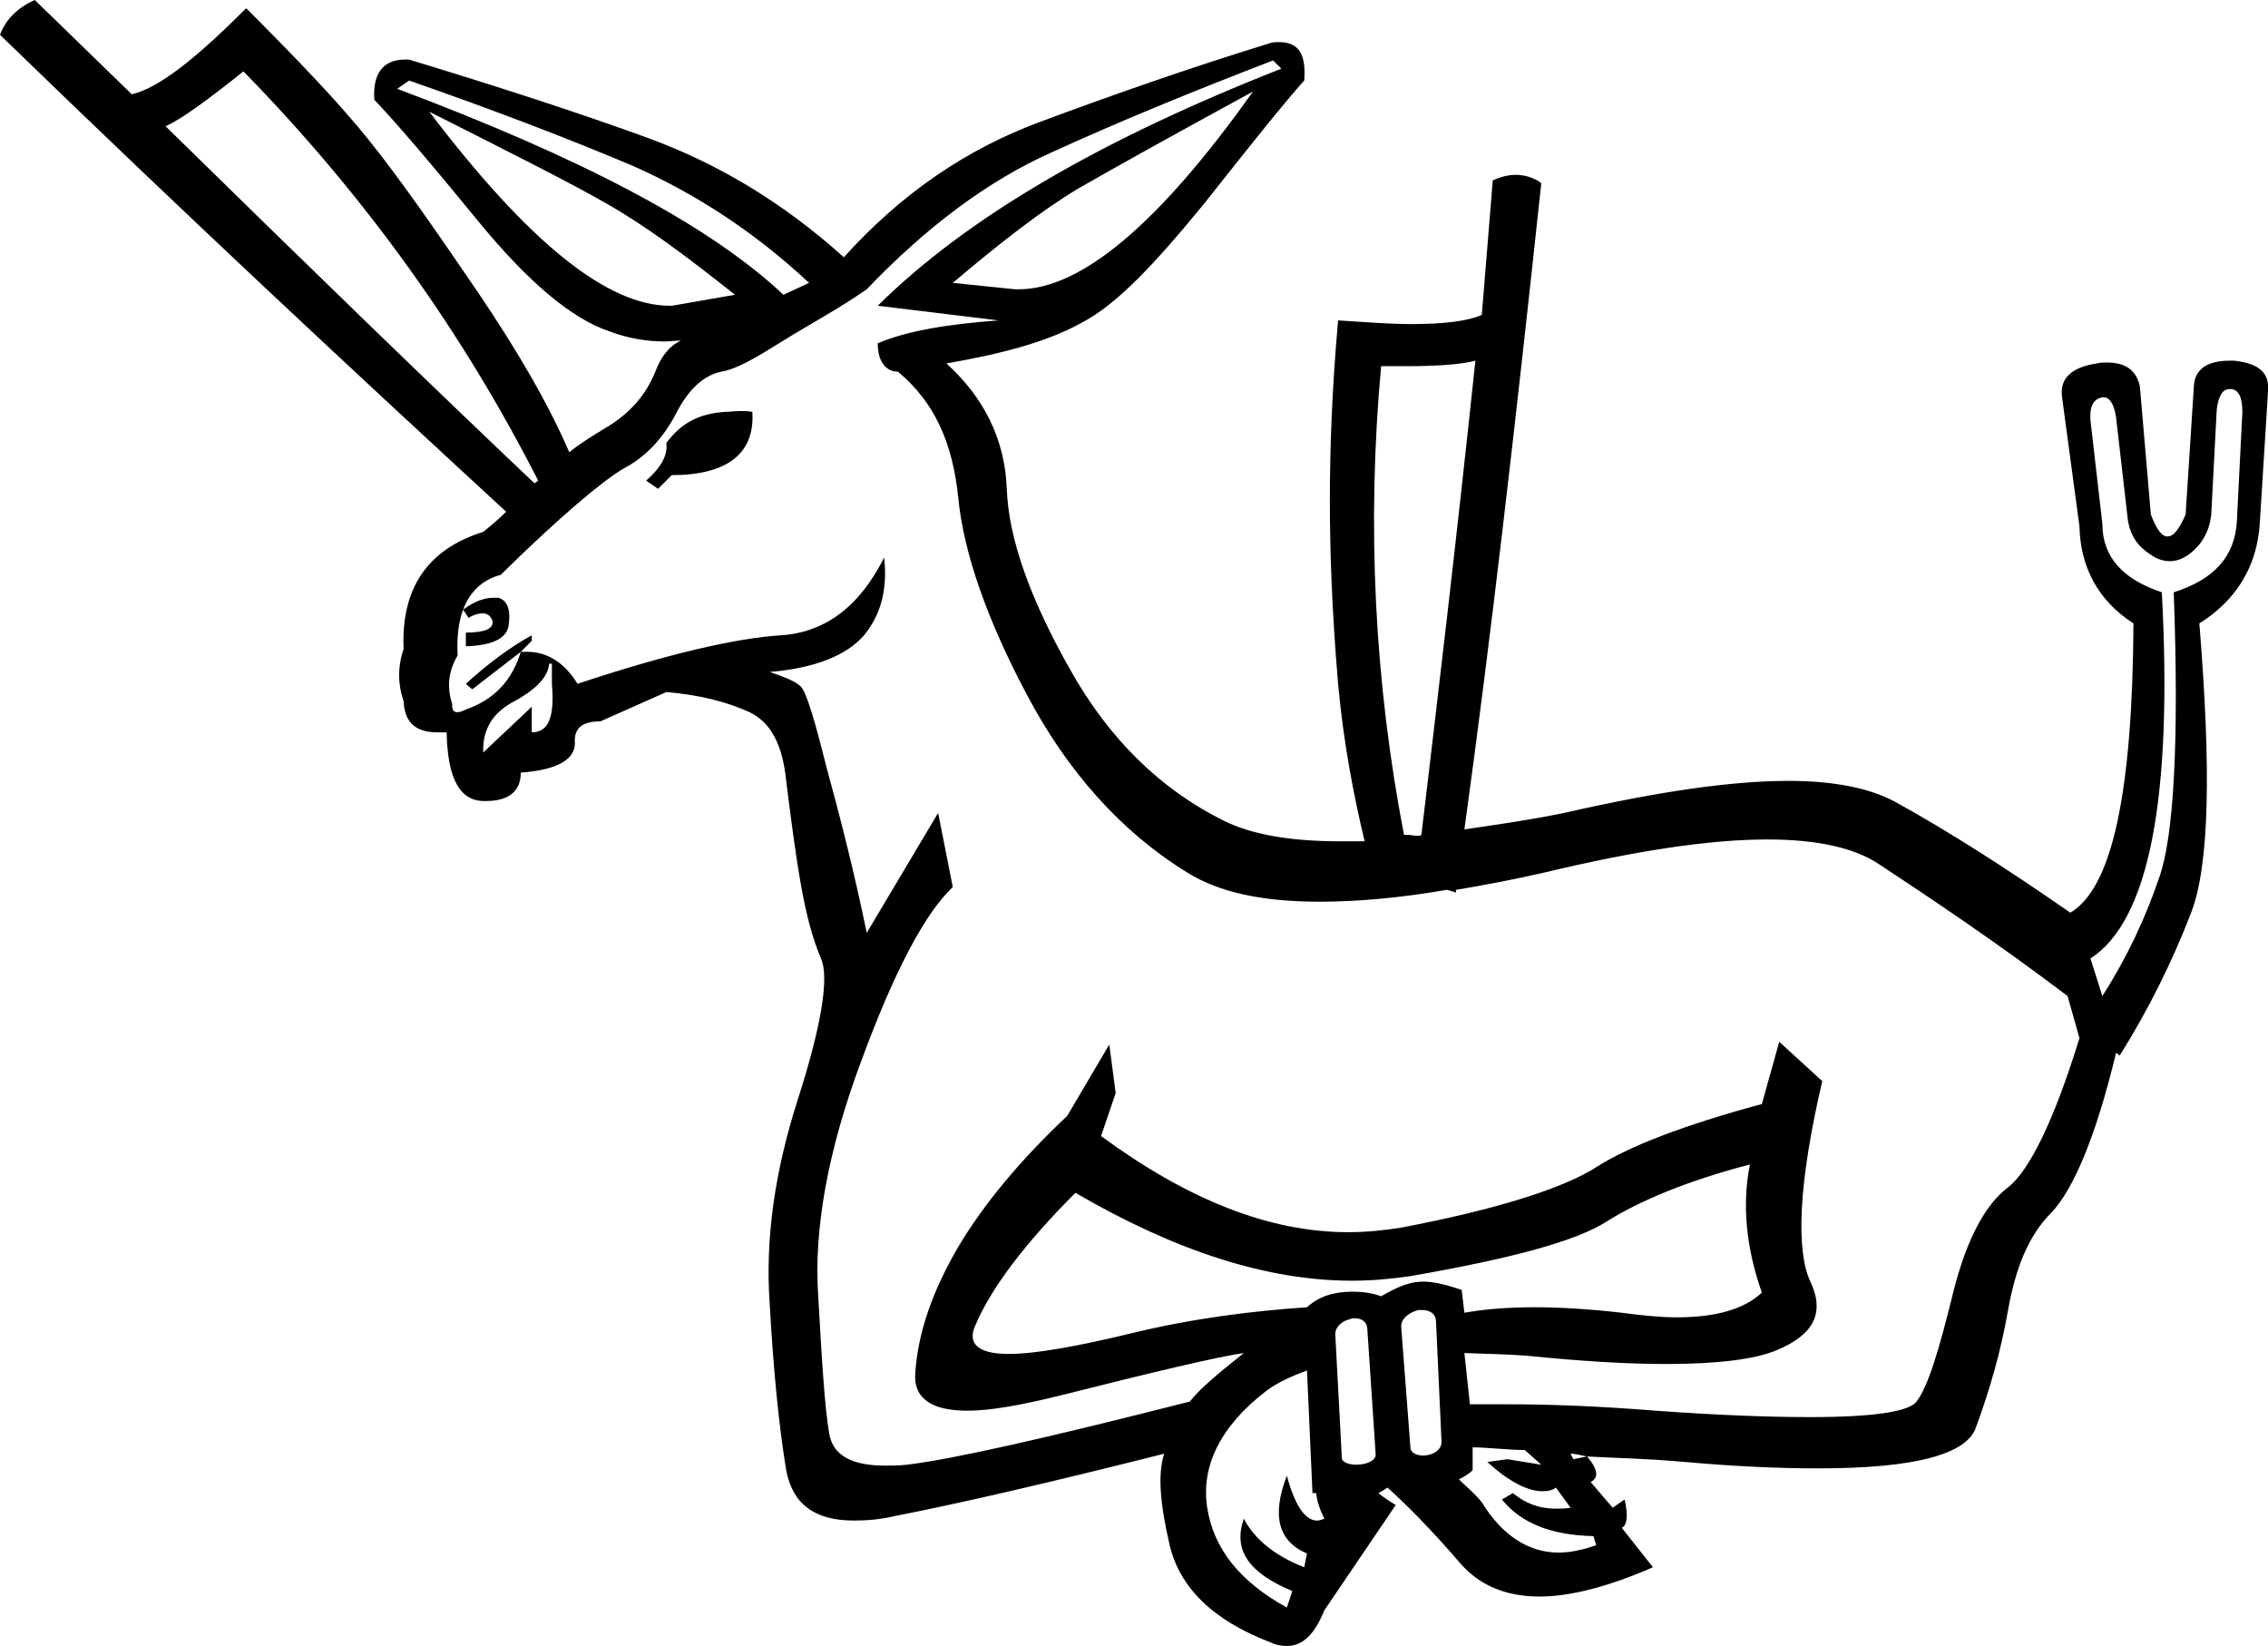 <?xml version='1.0' encoding ='UTF-8' standalone='no'?>
<svg width='24.78' height='17.98' xmlns='http://www.w3.org/2000/svg' xmlns:xlink='http://www.w3.org/1999/xlink'  version='1.1' >
<path style='fill:black; stroke:none' d=' M 13.69 1  C 12.66 2.45 11.81 3.16 11.13 3.16  C 11.12 3.16 11.11 3.16 11.09 3.16  L 10.41 3.09  C 10.93 2.65 11.38 2.3 11.78 2.06  C 12.18 1.83 12.81 1.48 13.69 1  Z  M 4.47 0.88  C 5.39 1.2 6.2 1.51 6.91 1.81  C 7.61 2.12 8.25 2.54 8.84 3.09  L 8.56 3.22  C 7.73 2.44 6.31 1.71 4.34 0.97  L 4.47 0.88  Z  M 4.69 1.22  C 5.58 1.67 6.22 1.99 6.62 2.22  C 7.03 2.45 7.49 2.79 8.03 3.22  L 7.34 3.34  C 7.34 3.34 7.33 3.34 7.32 3.34  C 6.63 3.34 5.77 2.64 4.69 1.22  Z  M 2.66 0.78  C 4 2.15 5.06 3.64 5.88 5.25  C 5.87 5.26 5.85 5.27 5.84 5.28  C 4.69 4.19 3.36 2.9 1.81 1.38  C 2 1.29 2.27 1.09 2.66 0.78  Z  M 8.09 4.49  C 8.03 4.49 7.96 4.5 7.91 4.5  C 7.64 4.52 7.44 4.62 7.28 4.84  C 7.3 4.97 7.22 5.11 7.06 5.25  L 7.19 5.34  L 7.34 5.19  C 7.95 5.19 8.25 4.95 8.22 4.5  C 8.18 4.49 8.14 4.49 8.09 4.49  Z  M 5.39 6.53  C 5.29 6.53 5.18 6.57 5.06 6.66  L 5.12 6.75  C 5.18 6.71 5.24 6.7 5.27 6.7  C 5.33 6.7 5.36 6.73 5.38 6.78  C 5.4 6.87 5.29 6.91 5.09 6.91  L 5.09 7.06  C 5.39 7.05 5.55 6.97 5.56 6.81  C 5.58 6.66 5.54 6.55 5.44 6.53  C 5.42 6.53 5.4 6.53 5.39 6.53  Z  M 6.03 7.25  L 6.03 7.47  C 6.06 7.82 6 8 5.81 8  L 5.81 7.72  L 5.28 8.22  C 5.27 7.96 5.39 7.78 5.62 7.66  C 5.86 7.53 5.99 7.39 6 7.25  Z  M 16.12 3.94  C 15.91 5.93 15.71 7.61 15.53 9.12  C 15.52 9.13 15.5 9.13 15.49 9.13  C 15.45 9.13 15.42 9.12 15.38 9.12  C 15.37 9.12 15.36 9.12 15.34 9.12  C 15.02 7.46 14.93 5.75 15.09 4  L 15.09 4  C 15.19 4 15.29 4 15.37 4  C 15.71 4 15.97 3.98 16.12 3.94  Z  M 24.36 4.25  C 24.36 4.25 24.37 4.25 24.38 4.25  C 24.46 4.26 24.5 4.34 24.5 4.5  L 24.44 5.69  C 24.42 6.08 24.19 6.33 23.75 6.47  C 23.81 8.1 23.75 9.15 23.59 9.59  C 23.44 10.03 23.24 10.46 22.97 10.88  L 22.84 10.47  C 23.48 10.06 23.74 8.72 23.62 6.47  C 23.2 6.33 22.97 6.09 22.97 5.72  L 22.84 4.59  C 22.83 4.44 22.87 4.36 22.97 4.34  C 22.97 4.34 22.98 4.34 22.99 4.34  C 23.05 4.34 23.1 4.42 23.12 4.56  L 23.25 5.69  C 23.28 5.86 23.36 5.97 23.5 6.06  C 23.57 6.11 23.64 6.13 23.71 6.13  C 23.77 6.13 23.84 6.11 23.91 6.06  C 24.05 5.96 24.14 5.81 24.16 5.62  L 24.22 4.47  C 24.24 4.33 24.28 4.25 24.36 4.25  Z  M 19.12 12.72  C 19.03 13.16 19.08 13.64 19.25 14.12  C 19.06 14.3 18.75 14.39 18.32 14.39  C 18.14 14.39 17.94 14.37 17.72 14.34  C 17.37 14.3 17.05 14.28 16.77 14.28  C 16.48 14.28 16.22 14.3 16 14.34  L 15.97 14.09  C 15.79 14.03 15.66 14 15.55 14  C 15.41 14 15.28 14.05 15.09 14.16  C 14.98 14.12 14.88 14.11 14.77 14.11  C 14.58 14.11 14.41 14.16 14.28 14.28  C 13.69 14.32 13.04 14.4 12.38 14.56  C 11.76 14.71 11.31 14.79 11.02 14.79  C 10.69 14.79 10.56 14.68 10.66 14.47  C 10.83 14.07 11.2 13.58 11.75 13.03  C 12.85 13.67 13.85 13.99 14.77 13.99  C 14.99 13.99 15.2 13.97 15.41 13.94  C 16.5 13.75 17.22 13.56 17.56 13.34  C 17.91 13.12 18.43 12.9 19.12 12.72  Z  M 15.54 14.31  C 15.62 14.31 15.69 14.35 15.69 14.44  L 15.75 15.75  C 15.75 15.85 15.64 15.9 15.55 15.9  C 15.48 15.9 15.41 15.87 15.41 15.81  L 15.31 14.5  C 15.3 14.4 15.41 14.33 15.5 14.31  C 15.51 14.31 15.52 14.31 15.54 14.31  Z  M 17.16 15.88  C 17.22 15.88 17.28 15.9 17.34 15.91  L 17.19 15.94  L 17.16 15.88  Z  M 14.8 14.4  C 14.88 14.4 14.94 14.44 14.94 14.53  L 15.03 15.88  C 15.04 15.96 14.92 16 14.82 16  C 14.73 16 14.65 15.97 14.66 15.91  L 14.59 14.59  C 14.58 14.5 14.66 14.43 14.75 14.41  C 14.77 14.4 14.78 14.4 14.8 14.4  Z  M 13.91 0.66  L 14 0.75  C 12.04 1.52 10.57 2.37 9.59 3.34  L 10.91 3.5  C 10.37 3.54 9.92 3.61 9.59 3.75  C 9.59 3.95 9.68 4.06 9.81 4.06  C 10.21 4.39 10.41 4.84 10.47 5.44  C 10.53 6.04 10.78 6.76 11.22 7.59  C 11.66 8.42 12.24 9.08 12.97 9.53  C 13.32 9.75 13.8 9.85 14.42 9.85  C 14.82 9.85 15.29 9.81 15.81 9.72  L 15.91 9.75  C 15.91 9.74 15.9 9.73 15.91 9.72  C 16.21 9.67 16.53 9.61 16.88 9.53  C 17.88 9.29 18.69 9.17 19.31 9.17  C 19.85 9.17 20.26 9.26 20.53 9.44  C 21.12 9.83 21.81 10.29 22.59 10.88  L 22.72 11.34  C 22.44 12.25 22.17 12.79 21.94 12.97  C 21.7 13.15 21.49 13.52 21.34 14.12  C 21.19 14.73 21.07 15.14 20.94 15.31  C 20.86 15.42 20.47 15.48 19.78 15.48  C 19.34 15.48 18.78 15.46 18.09 15.41  C 17.47 15.36 16.93 15.34 16.48 15.34  C 16.33 15.34 16.19 15.34 16.06 15.34  L 16 14.78  L 16 14.78  C 16.22 14.79 16.43 14.79 16.69 14.81  C 17.28 14.87 17.78 14.9 18.2 14.9  C 18.76 14.9 19.17 14.85 19.41 14.75  C 19.82 14.58 19.94 14.34 19.78 14  C 19.62 13.66 19.65 12.92 19.91 11.81  L 19.44 11.38  L 19.25 12.06  C 18.4 12.29 17.8 12.52 17.44 12.75  C 17.08 12.98 16.36 13.21 15.31 13.41  C 15.12 13.44 14.93 13.46 14.73 13.46  C 13.86 13.46 12.97 13.1 12.03 12.41  L 12.19 11.94  L 12.12 11.41  L 11.66 12.19  C 11.15 12.67 10.75 13.15 10.47 13.62  C 10.19 14.1 10.03 14.55 10 15  C 9.98 15.27 10.17 15.41 10.57 15.41  C 10.82 15.41 11.15 15.35 11.56 15.25  C 12.63 14.98 13.31 14.82 13.59 14.78  L 13.59 14.78  C 13.3 15.01 13.1 15.18 13 15.31  C 11.43 15.71 10.41 15.94 9.91 16  C 9.82 16.01 9.74 16.01 9.67 16.01  C 9.31 16.01 9.1 15.9 9.06 15.66  C 9.01 15.37 8.98 14.87 8.94 14.16  C 8.89 13.44 9.04 12.58 9.41 11.59  C 9.77 10.61 10.11 9.97 10.41 9.69  L 10.25 8.88  L 9.47 10.19  C 9.33 9.51 9.17 8.89 9.03 8.38  C 8.9 7.86 8.81 7.56 8.75 7.5  C 8.69 7.44 8.58 7.4 8.41 7.34  C 8.9 7.3 9.25 7.16 9.44 6.94  C 9.62 6.72 9.7 6.45 9.66 6.09  L 9.66 6.09  C 9.39 6.63 9.01 6.91 8.53 6.94  C 8.05 6.97 7.3 7.14 6.31 7.47  C 6.17 7.24 5.98 7.12 5.76 7.12  C 5.74 7.12 5.71 7.12 5.69 7.12  L 5.81 7  L 5.81 6.94  C 5.57 7.07 5.32 7.26 5.09 7.47  L 5.16 7.53  L 5.69 7.12  L 5.69 7.12  C 5.6 7.42 5.41 7.64 5.09 7.75  C 5.05 7.77 5.02 7.78 5 7.78  C 4.95 7.78 4.94 7.75 4.94 7.69  C 4.88 7.5 4.9 7.33 5 7.16  C 4.99 6.96 5.01 6.79 5.06 6.66  C 5.13 6.47 5.27 6.33 5.47 6.28  C 6.13 5.63 6.59 5.25 6.81 5.12  C 7.04 5 7.23 4.81 7.38 4.53  C 7.52 4.25 7.69 4.1 7.88 4.06  C 8.06 4.03 8.27 3.9 8.56 3.72  C 8.85 3.54 9.17 3.37 9.47 3.16  C 10.12 2.48 10.8 1.97 11.5 1.66  C 12.2 1.34 13 1.01 13.91 0.66  Z  M 16.09 15.81  C 16.23 15.81 16.5 15.84 16.66 15.84  L 16.84 16  L 16.47 15.94  L 16.25 15.97  C 16.48 16.18 16.69 16.29 16.85 16.29  C 16.91 16.29 16.96 16.28 17 16.25  L 17.16 16.47  C 17.1 16.48 17.05 16.48 17 16.48  C 16.8 16.48 16.65 16.41 16.53 16.31  L 16.41 16.38  C 16.62 16.64 16.95 16.77 17.41 16.78  L 17.44 16.88  C 17.29 16.93 17.16 16.96 17.03 16.96  C 16.7 16.96 16.41 16.77 16.19 16.41  C 16.1 16.3 16.02 16.24 15.94 16.16  C 16 16.13 16.05 16.1 16.09 16.06  L 16.09 15.81  Z  M 14.28 14.97  L 14.34 16.31  C 14.35 16.31 14.35 16.31 14.35 16.31  C 14.36 16.31 14.36 16.31 14.37 16.31  C 14.37 16.31 14.37 16.31 14.38 16.31  C 14.39 16.4 14.42 16.49 14.47 16.59  C 14.44 16.6 14.42 16.61 14.39 16.61  C 14.26 16.61 14.15 16.45 14.06 16.12  L 14.06 16.12  C 13.89 16.56 13.97 16.84 14.28 16.97  L 14.25 17.12  C 13.94 17 13.71 16.82 13.59 16.59  L 13.59 16.59  C 13.47 16.93 13.64 17.18 14.12 17.38  L 14.06 17.56  C 13.55 17.28 13.26 16.92 13.19 16.47  C 13.12 16.02 13.33 15.58 13.84 15.19  C 13.96 15.1 14.12 15.03 14.28 14.97  Z  M 0.38 0  C 0.18 0.09 0.06 0.22 0 0.38  C 2.03 2.35 3.88 4.07 5.53 5.59  C 5.45 5.67 5.39 5.72 5.28 5.81  C 4.67 6 4.38 6.43 4.41 7.09  C 4.34 7.29 4.35 7.49 4.41 7.66  C 4.42 7.9 4.55 8 4.78 8  C 4.81 8 4.84 8 4.88 8  C 4.89 8.5 5.02 8.75 5.29 8.75  C 5.3 8.75 5.31 8.75 5.31 8.75  C 5.55 8.75 5.69 8.65 5.69 8.44  C 6.1 8.41 6.3 8.29 6.28 8.09  C 6.28 7.94 6.38 7.88 6.56 7.88  L 7.28 7.56  C 7.65 7.59 7.95 7.67 8.19 7.78  C 8.42 7.89 8.55 8.13 8.59 8.53  C 8.64 8.93 8.69 9.32 8.75 9.66  C 8.81 10 8.88 10.26 8.97 10.47  C 9.06 10.67 8.98 11.19 8.72 12  C 8.46 12.81 8.36 13.54 8.41 14.25  C 8.45 14.96 8.51 15.58 8.59 16.06  C 8.66 16.43 8.9 16.61 9.33 16.61  C 9.47 16.61 9.61 16.6 9.78 16.56  C 10.5 16.42 11.49 16.19 12.72 15.88  L 12.72 15.88  C 12.65 16.09 12.67 16.41 12.78 16.88  C 12.89 17.34 13.25 17.7 13.88 17.94  C 13.94 17.97 14 17.98 14.06 17.98  C 14.23 17.98 14.36 17.86 14.47 17.59  L 15.25 16.44  C 15.18 16.4 15.11 16.35 15.06 16.31  C 15.1 16.29 15.13 16.27 15.16 16.25  C 15.37 16.44 15.63 16.7 15.94 17.06  C 16.15 17.31 16.44 17.44 16.82 17.44  C 17.16 17.44 17.58 17.33 18.06 17.12  L 17.72 16.69  C 17.78 16.66 17.79 16.55 17.75 16.38  L 17.75 16.38  L 17.62 16.47  L 17.38 16.19  C 17.47 16.14 17.46 16.05 17.34 15.91  L 17.34 15.91  C 17.7 15.93 17.95 15.93 18.41 15.97  C 18.97 16.02 19.45 16.04 19.87 16.04  C 20.91 16.04 21.49 15.89 21.59 15.59  C 21.74 15.18 21.86 14.77 21.94 14.31  C 22.02 13.86 22.16 13.5 22.41 13.25  C 22.65 13 22.9 12.42 23.12 11.5  L 23.16 11.53  C 23.48 11.02 23.74 10.49 23.94 9.97  C 24.14 9.45 24.16 8.41 24.03 6.81  C 24.43 6.56 24.66 6.19 24.69 5.72  L 24.78 4.28  C 24.8 4.07 24.68 3.97 24.41 3.94  C 24.39 3.94 24.37 3.94 24.36 3.94  C 24.12 3.94 23.98 4.03 23.97 4.22  L 23.88 5.62  C 23.81 5.78 23.75 5.86 23.68 5.86  C 23.62 5.86 23.56 5.78 23.5 5.62  L 23.38 4.22  C 23.34 4.04 23.22 3.96 23.02 3.96  C 22.98 3.96 22.95 3.96 22.91 3.97  C 22.64 4.01 22.5 4.13 22.53 4.34  L 22.72 5.75  C 22.73 6.19 22.92 6.56 23.31 6.81  C 23.3 8.65 23.08 9.7 22.62 9.97  C 21.93 9.49 21.29 9.08 20.69 8.75  C 20.42 8.61 20.04 8.53 19.54 8.53  C 18.91 8.53 18.1 8.65 17.09 8.88  C 16.7 8.96 16.34 9.01 16 9.06  C 16.29 6.96 16.56 4.62 16.84 2  C 16.76 1.94 16.66 1.91 16.56 1.91  C 16.48 1.91 16.4 1.93 16.31 1.97  L 16.19 3.44  C 16.03 3.51 15.77 3.54 15.42 3.54  C 15.19 3.54 14.93 3.52 14.62 3.5  C 14.55 4.28 14.53 4.94 14.53 5.47  C 14.53 5.99 14.55 6.65 14.62 7.47  C 14.68 8.12 14.79 8.69 14.91 9.19  C 14.82 9.19 14.73 9.19 14.64 9.19  C 14.11 9.19 13.69 9.12 13.38 8.97  C 12.69 8.63 12.12 8.08 11.69 7.31  C 11.26 6.55 11.02 5.89 11 5.34  C 10.98 4.8 10.75 4.34 10.34 3.97  C 10.92 3.87 11.43 3.74 11.81 3.53  C 12.2 3.33 12.62 2.88 13.16 2.22  C 13.69 1.55 14.05 1.1 14.25 0.88  C 14.27 0.6 14.2 0.46 13.97 0.46  C 13.94 0.46 13.91 0.46 13.88 0.47  C 12.97 0.75 12.12 1.05 11.34 1.34  C 10.57 1.63 9.86 2.1 9.22 2.81  C 8.54 2.2 7.83 1.78 7.06 1.5  C 6.29 1.22 5.42 0.94 4.5 0.66  C 4.48 0.65 4.45 0.65 4.43 0.65  C 4.18 0.65 4.07 0.81 4.09 1.09  C 4.31 1.32 4.68 1.75 5.22 2.41  C 5.76 3.07 6.24 3.48 6.66 3.62  C 6.87 3.7 7.08 3.73 7.26 3.73  C 7.32 3.73 7.38 3.72 7.44 3.72  L 7.44 3.72  C 7.31 3.78 7.22 3.9 7.16 4.06  C 7.05 4.33 6.87 4.53 6.59 4.69  C 6.46 4.77 6.33 4.85 6.22 4.94  C 5.99 4.41 5.66 3.84 5.22 3.19  C 4.75 2.5 4.36 1.94 4.03 1.53  C 3.71 1.13 3.25 0.65 2.69 0.09  C 2.15 0.63 1.74 0.96 1.44 1.03  L 0.38 0  Z '/></svg>

